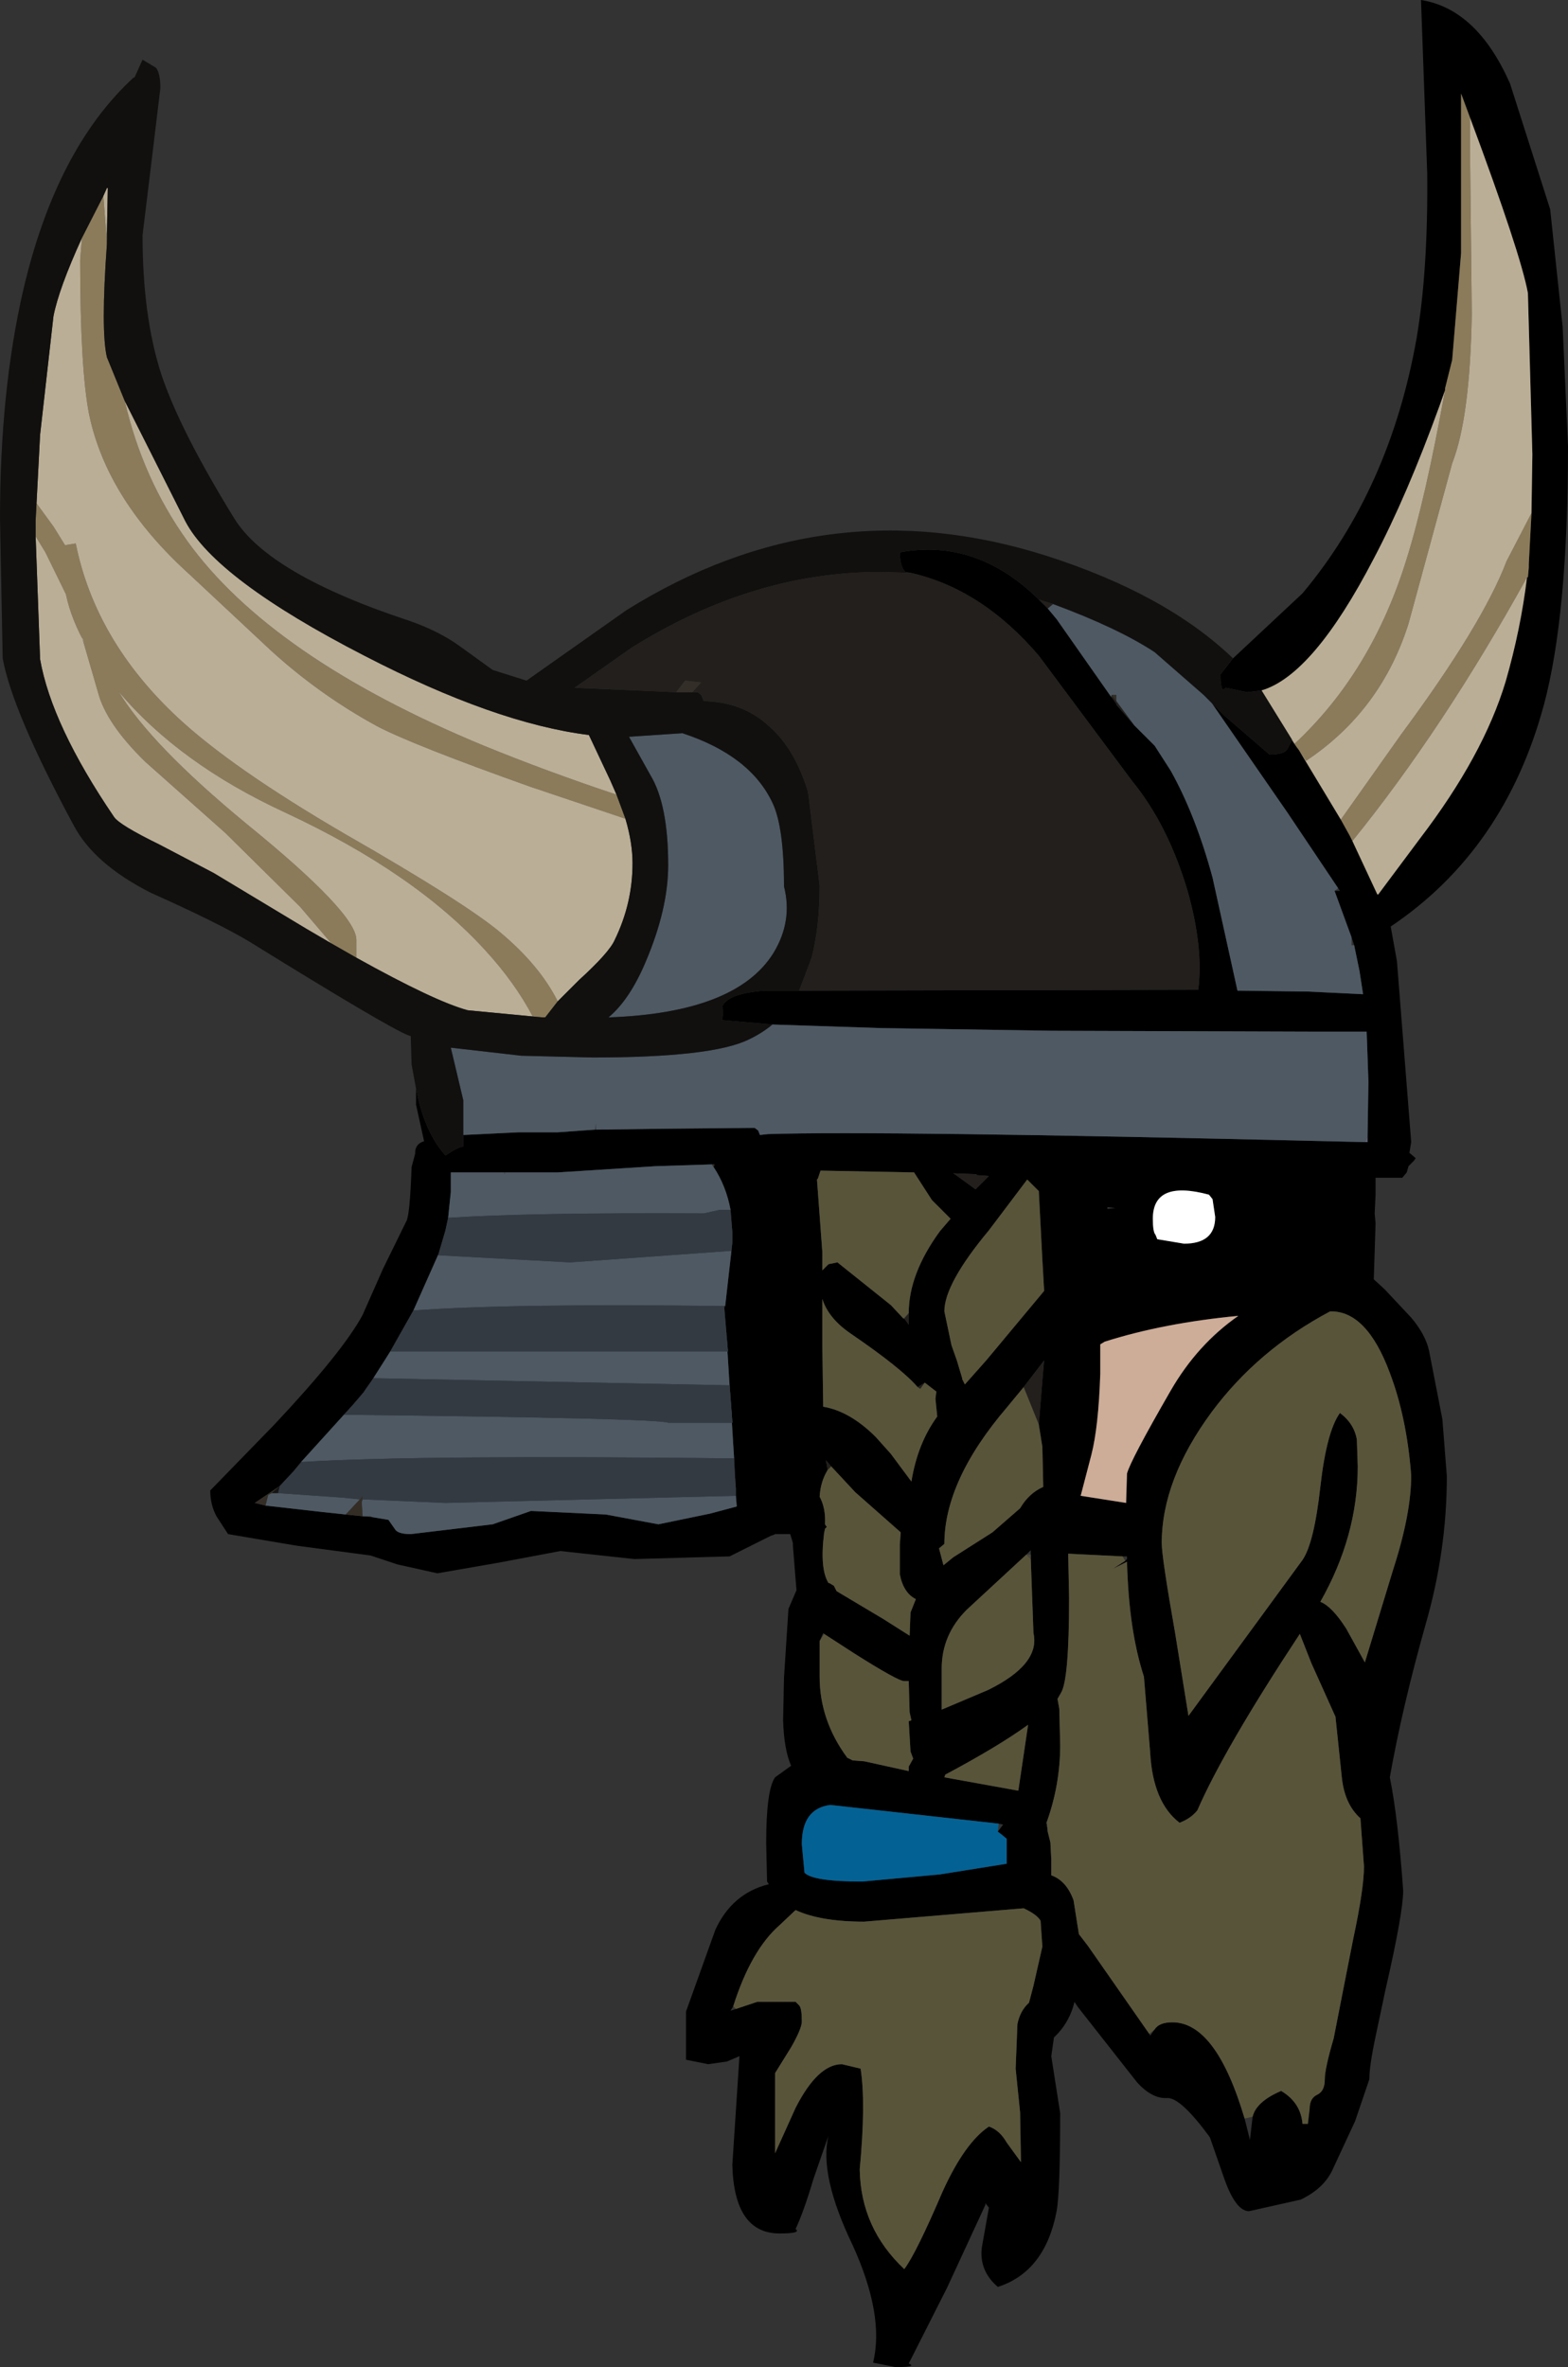 <?xml version="1.0" encoding="UTF-8" standalone="no"?>
<svg xmlns:ffdec="https://www.free-decompiler.com/flash" xmlns:xlink="http://www.w3.org/1999/xlink" ffdec:objectType="shape" height="132.85px" width="88.0px" xmlns="http://www.w3.org/2000/svg">
  <rect width="100%" height="100%" fill="#333333" stroke="none"/>
  <g transform="matrix(1.0, 0.0, 0.0, 1.0, 46.5, 64.35)">
    <path d="M36.0 -57.75 L35.5 -59.1 35.5 -50.6 35.5 -50.45 35.5 -50.15 35.0 -44.15 34.6 -42.55 34.6 -42.45 34.3 -41.6 Q32.45 -36.5 30.6 -33.0 27.2 -26.45 24.3 -25.6 L23.5 -25.5 22.3 -25.75 22.15 -25.65 Q22.0 -25.7 22.0 -26.5 L22.7 -27.4 26.6 -31.05 Q31.5 -36.9 33.0 -45.35 33.65 -49.15 33.6 -54.6 L33.25 -64.35 Q36.4 -63.85 38.25 -59.65 L40.5 -52.6 41.2 -46.0 41.5 -39.3 Q41.5 -29.85 40.15 -24.8 37.95 -16.65 31.55 -12.35 L31.9 -10.4 32.7 -0.25 32.6 0.35 32.95 0.65 32.85 0.8 32.55 1.1 32.45 1.45 32.2 1.75 30.7 1.75 30.7 2.7 30.65 3.75 30.7 4.3 30.6 7.45 31.2 8.0 32.7 9.6 Q33.5 10.55 33.7 11.45 L34.45 15.3 34.7 18.5 Q34.7 22.7 33.5 26.85 32.2 31.45 31.5 35.4 31.95 37.6 32.25 41.75 32.25 43.0 31.25 47.35 L30.7 49.95 Q30.35 51.6 30.35 52.35 L29.55 54.7 28.25 57.5 Q27.75 58.5 26.5 59.1 L23.6 59.75 Q22.85 59.75 22.2 57.9 L21.4 55.6 Q19.75 53.35 19.0 53.4 18.15 53.45 17.3 52.5 L14.0 48.3 13.8 48.0 13.75 48.2 Q13.45 49.25 12.65 50.0 L12.5 51.05 12.75 52.65 13.0 54.25 Q13.0 58.65 12.8 59.75 12.15 63.15 9.5 64.0 8.45 63.1 8.6 61.8 L9.0 59.55 8.8 59.3 8.8 59.4 6.65 64.05 4.5 68.3 Q5.0 68.5 3.75 68.5 L2.5 68.25 Q3.15 65.6 1.35 61.65 -0.55 57.7 0.0 55.5 L-0.85 57.95 Q-1.4 59.8 -1.85 60.75 -1.5 61.0 -2.75 61.0 -5.3 61.0 -5.4 57.15 L-5.0 51.05 -5.7 51.35 -6.75 51.5 -8.0 51.25 -8.0 48.55 -6.35 43.95 Q-5.4 41.9 -3.35 41.4 L-3.45 41.25 -3.5 39.1 Q-3.5 36.1 -3.0 35.4 L-2.1 34.75 Q-2.5 33.85 -2.55 32.2 L-2.5 29.8 -2.25 25.95 -1.8 24.9 -2.0 22.4 -2.0 22.25 -2.15 21.75 -2.35 21.75 -3.0 21.75 -3.1 21.8 -3.25 21.85 -5.55 23.0 -10.9 23.15 -15.05 22.7 -18.5 23.35 -21.95 23.95 -24.2 23.45 -25.7 22.95 -29.85 22.4 -33.7 21.75 -34.35 20.75 Q-34.7 20.1 -34.7 19.3 L-31.1 15.6 Q-27.25 11.5 -26.15 9.45 L-25.0 6.85 -23.7 4.2 Q-23.5 3.9 -23.4 1.15 L-23.2 0.4 -23.2 0.35 Q-23.2 -0.15 -22.7 -0.3 L-23.15 -2.35 -23.15 -3.25 Q-22.7 -0.85 -21.5 0.5 -20.75 0.0 -20.5 0.0 L-20.5 -0.65 -17.4 -0.8 -15.2 -0.8 -13.1 -0.95 -13.05 -0.95 -9.3 -1.0 -4.15 -1.05 -3.95 -0.9 -3.85 -0.65 -3.4 -0.7 Q2.8 -0.9 28.0 -0.3 L28.05 -0.3 30.1 -0.25 30.25 -0.25 30.25 -0.55 30.3 -3.65 30.2 -6.45 30.0 -6.45 27.45 -6.45 12.5 -6.5 2.95 -6.65 -3.15 -6.85 -6.0 -7.1 Q-5.9 -7.2 -5.95 -7.9 -5.6 -8.6 -3.6 -8.75 L-1.65 -8.75 20.75 -8.8 Q21.05 -11.15 20.15 -14.35 19.05 -18.05 17.05 -20.5 L11.8 -27.55 Q8.6 -31.3 4.6 -32.2 L4.3 -32.25 Q4.0 -32.6 4.0 -33.35 8.3 -34.15 11.8 -30.7 L12.3 -30.2 12.8 -29.6 15.85 -25.25 15.9 -25.2 16.15 -24.85 16.15 -24.8 17.15 -23.65 18.3 -22.5 19.2 -21.1 Q20.6 -18.6 21.55 -15.1 L22.95 -8.75 26.9 -8.7 30.0 -8.55 29.8 -9.85 29.5 -11.3 29.35 -11.75 28.4 -14.35 28.7 -14.35 28.6 -14.5 25.75 -18.75 21.5 -24.9 22.2 -24.2 24.75 -22.0 Q25.55 -22.0 25.75 -22.3 L26.0 -22.8 26.15 -22.6 26.25 -22.45 26.4 -22.25 28.75 -18.35 29.25 -17.45 29.4 -17.15 30.8 -14.15 30.85 -14.15 33.2 -17.3 Q36.75 -21.95 38.0 -26.1 38.85 -29.05 39.2 -31.95 L39.25 -31.95 39.3 -32.5 39.3 -32.7 39.45 -35.55 39.5 -38.85 39.25 -47.9 Q38.85 -50.1 36.0 -57.75 M4.5 9.35 Q4.5 7.15 6.25 4.75 L6.85 4.05 5.8 3.0 4.8 1.45 -0.45 1.35 -0.6 1.8 -0.65 1.85 -0.35 5.9 -0.35 6.95 0.0 6.6 0.5 6.5 3.5 8.9 4.2 9.65 4.25 9.65 4.5 10.0 4.5 9.35 M-6.55 1.0 L-9.7 1.1 -15.2 1.45 -18.15 1.45 -18.2 1.45 -21.2 1.45 -21.2 2.55 -21.35 4.0 -21.5 4.7 -21.9 6.05 -23.3 9.2 -24.6 11.5 -24.85 11.9 -25.55 13.0 -25.65 13.15 -26.0 13.65 -26.1 13.8 -26.7 14.5 -29.6 17.7 -30.05 18.25 -30.8 19.05 -32.2 20.0 -31.6 20.15 -31.15 20.2 -28.5 20.5 -27.1 20.65 -26.15 20.75 -25.6 20.8 -24.7 20.95 -24.35 21.45 Q-24.2 21.75 -23.45 21.75 L-18.85 21.2 -16.7 20.45 -12.5 20.65 -9.55 21.2 -6.65 20.6 -5.15 20.2 -5.2 19.6 -5.2 19.2 -5.25 18.5 -5.3 17.5 -5.75 10.25 -5.85 9.05 -5.8 8.95 -5.45 5.85 -5.4 5.4 -5.4 4.95 -5.4 4.8 -5.5 3.55 Q-5.75 2.2 -6.45 1.15 L-6.4 1.0 -6.55 1.0 M5.0 13.5 Q4.1 12.45 1.25 10.5 0.0 9.65 -0.35 8.55 L-0.35 11.1 -0.3 14.6 Q1.2 14.85 2.65 16.3 L3.5 17.25 4.65 18.8 Q5.0 16.65 6.1 15.15 L6.0 14.15 6.05 13.75 5.4 13.25 5.0 13.5 M0.15 17.95 L-0.15 17.6 -0.05 18.15 Q-0.45 18.8 -0.5 19.65 -0.15 20.3 -0.2 21.2 L-0.1 21.35 -0.2 21.45 -0.25 21.7 Q-0.5 23.7 0.0 24.5 L0.05 24.5 0.3 24.65 0.45 24.95 3.05 26.5 4.55 27.45 4.6 26.15 4.9 25.4 Q4.2 25.05 4.0 24.0 L4.0 22.35 4.05 21.65 1.5 19.4 0.15 17.95 M-0.5 27.75 L-0.5 29.75 Q-0.5 32.2 1.05 34.3 L1.35 34.45 2.0 34.5 4.5 35.05 4.5 34.8 4.75 34.35 4.6 33.95 4.5 32.25 4.65 32.2 4.55 31.75 4.5 30.0 4.25 30.0 Q3.9 30.0 1.45 28.45 L-0.25 27.35 -0.3 27.3 -0.5 27.75 M9.55 38.0 L0.1 36.95 Q-1.5 37.15 -1.5 39.15 L-1.35 40.75 Q-0.9 41.25 1.9 41.25 L6.25 40.85 10.0 40.25 10.0 38.85 9.7 38.6 9.5 38.45 9.8 38.05 9.55 38.0 M-5.2 48.4 L-4.0 48.0 -1.85 48.0 -1.65 48.2 Q-1.5 48.35 -1.5 49.1 -1.5 49.5 -2.1 50.55 L-3.0 52.0 -3.0 56.5 -1.85 53.95 Q-0.6 51.5 0.75 51.5 L1.8 51.75 Q2.1 53.7 1.75 57.4 1.8 60.7 4.25 63.0 4.9 62.15 6.4 58.65 7.65 55.9 9.0 55.0 9.6 55.2 10.0 55.9 L10.8 57.0 10.75 54.2 10.5 51.75 10.6 49.25 Q10.75 48.5 11.25 48.05 L11.5 47.1 12.0 44.9 11.9 43.45 Q11.7 43.1 10.95 42.75 L2.0 43.5 Q-0.45 43.5 -1.85 42.85 L-2.75 43.7 Q-4.35 45.1 -5.35 48.25 L-5.5 48.5 -5.2 48.4 M21.7 3.95 L21.55 2.95 21.35 2.7 Q18.2 1.85 18.2 4.05 18.2 4.8 18.35 4.95 L18.45 5.2 19.95 5.45 Q21.7 5.45 21.7 3.95 M28.7 14.95 Q29.5 15.55 29.65 16.45 L29.7 17.95 Q29.7 21.85 27.6 25.55 28.25 25.8 29.05 27.05 L30.1 28.95 31.7 23.7 Q32.7 20.6 32.7 18.45 32.45 15.2 31.5 12.7 30.2 9.2 28.15 9.25 24.1 11.4 21.5 14.9 18.7 18.7 18.7 22.25 18.7 23.05 19.45 27.3 L20.2 31.95 26.6 23.2 Q27.25 22.25 27.6 19.1 27.95 16.0 28.7 14.95 M15.65 3.4 L15.65 3.5 16.1 3.45 15.65 3.4 M11.8 2.5 L11.15 1.85 9.0 4.7 Q6.5 7.7 6.5 9.25 L6.9 11.15 7.2 12.0 7.5 13.0 7.5 13.05 7.65 13.35 8.85 12.0 12.1 8.1 12.0 6.35 11.8 2.5 M15.25 11.1 L15.25 11.4 15.25 12.75 Q15.15 15.75 14.75 17.3 L14.15 19.6 16.7 20.0 16.75 18.35 Q16.95 17.6 19.2 13.7 20.7 11.1 23.0 9.5 18.8 9.9 15.5 10.95 L15.25 11.1 M8.25 2.4 L9.0 1.65 8.3 1.6 8.3 1.55 7.0 1.5 7.15 1.6 8.25 2.4 M10.95 13.5 L10.0 14.65 Q6.5 18.75 6.5 22.3 L6.2 22.55 6.45 23.5 7.0 23.05 9.2 21.65 10.75 20.3 Q11.25 19.45 12.05 19.1 L12.0 16.85 11.8 15.6 12.05 12.55 12.1 12.0 10.95 13.5 M11.35 23.15 L11.35 22.9 11.35 22.65 11.1 22.9 7.75 26.0 Q6.35 27.4 6.35 29.3 L6.35 31.6 8.95 30.5 Q11.9 29.05 11.5 27.3 L11.35 23.15 M16.65 23.25 L16.75 23.15 16.75 23.0 16.5 23.0 13.45 22.85 13.5 25.35 Q13.5 29.9 13.05 30.65 L12.85 31.0 12.95 31.55 13.0 33.6 Q13.0 35.8 12.25 37.9 L12.2 37.95 12.25 38.05 12.3 38.3 12.3 38.35 12.3 38.45 12.45 39.05 12.5 40.0 12.5 40.45 12.5 40.75 12.5 40.85 12.5 40.9 Q13.35 41.2 13.75 42.3 L14.05 44.2 14.55 44.85 18.0 49.8 18.05 49.9 18.3 49.55 Q18.55 49.15 19.3 49.15 21.75 49.15 23.35 54.55 L23.65 55.75 23.8 54.45 Q24.0 53.6 25.4 53.0 26.5 53.65 26.6 54.85 L26.9 54.85 27.0 54.0 Q27.0 53.4 27.45 53.2 27.85 53.0 27.85 52.35 27.85 51.75 28.35 50.05 L28.8 47.75 29.45 44.45 Q30.05 41.65 30.05 40.4 L29.85 37.7 Q28.95 36.9 28.8 35.35 L28.45 32.0 27.1 29.0 26.45 27.35 Q22.2 33.8 20.7 37.25 20.35 37.7 19.7 37.95 18.2 36.8 18.05 34.0 L17.7 29.75 Q16.85 27.15 16.75 23.3 L15.95 23.7 16.65 23.25 M10.8 35.15 L11.2 32.45 Q9.55 33.65 6.55 35.25 L6.5 35.4 10.65 36.15 10.8 35.15" fill="#000000" fill-rule="evenodd" stroke="none"/>
    <path d="M36.0 -57.75 L36.0 -56.0 36.1 -46.7 Q36.0 -40.9 35.0 -38.35 L32.55 -29.35 Q31.0 -24.45 26.8 -21.65 L26.4 -22.25 26.25 -22.45 26.15 -22.6 Q30.5 -26.65 32.45 -33.0 33.5 -36.35 34.6 -42.45 L34.6 -42.55 35.0 -44.15 35.5 -50.15 35.5 -50.45 35.5 -50.6 35.5 -59.1 36.0 -57.75 M28.75 -18.35 L32.15 -23.15 Q36.7 -29.3 38.05 -32.85 L39.45 -35.55 39.3 -32.7 39.3 -32.5 39.25 -31.95 39.2 -31.95 Q34.5 -23.45 29.4 -17.15 L29.25 -17.45 28.75 -18.35 M-40.7 -53.35 L-40.5 -50.75 -40.5 -50.65 Q-40.85 -45.8 -40.5 -44.3 L-39.5 -41.85 Q-38.5 -37.5 -36.0 -34.0 -31.3 -27.45 -19.35 -22.5 -15.8 -21.05 -11.9 -19.75 L-11.4 -18.4 -16.75 -20.2 Q-23.35 -22.55 -25.35 -23.6 -28.55 -25.35 -31.25 -27.8 L-35.85 -32.1 Q-40.5 -36.3 -41.5 -41.1 -42.0 -43.65 -42.0 -49.75 L-41.9 -51.0 -40.7 -53.35 M-15.2 -8.15 L-15.9 -7.25 -16.05 -7.25 -16.6 -7.3 Q-17.6 -9.2 -19.25 -11.0 -23.2 -15.35 -30.5 -18.75 -36.45 -21.5 -39.85 -25.55 -38.05 -22.55 -32.65 -18.1 -26.5 -13.1 -26.5 -11.6 L-26.5 -10.6 -27.9 -11.4 -29.65 -13.45 -33.85 -17.6 -38.35 -21.6 Q-40.55 -23.75 -41.0 -25.5 L-41.9 -28.6 -41.6 -28.0 Q-42.5 -29.55 -42.8 -31.0 L-43.95 -33.35 -44.5 -34.25 -44.5 -35.15 -44.45 -36.1 -43.5 -34.8 -42.85 -33.75 -42.25 -33.85 Q-41.15 -28.4 -36.55 -24.1 -33.5 -21.25 -27.15 -17.55 -20.35 -13.65 -18.4 -12.0 -16.2 -10.15 -15.2 -8.15" fill="#8b7b5a" fill-rule="evenodd" stroke="none"/>
    <path d="M26.4 -22.25 L26.8 -21.65 Q31.0 -24.45 32.55 -29.35 L35.0 -38.35 Q36.0 -40.9 36.1 -46.7 L36.0 -56.0 36.0 -57.75 Q38.85 -50.1 39.25 -47.9 L39.5 -38.85 39.45 -35.55 38.05 -32.85 Q36.7 -29.3 32.15 -23.15 L28.75 -18.35 26.4 -22.25 M34.6 -42.45 Q33.5 -36.35 32.45 -33.0 30.5 -26.65 26.15 -22.6 L26.0 -22.85 24.3 -25.6 Q27.2 -26.45 30.6 -33.0 32.45 -36.5 34.3 -41.6 L34.6 -42.45 M39.2 -31.95 Q38.85 -29.05 38.0 -26.1 36.75 -21.95 33.2 -17.3 L30.85 -14.15 30.8 -14.15 29.4 -17.15 Q34.5 -23.45 39.2 -31.95 M-40.45 -53.8 L-40.5 -51.25 -40.5 -50.75 -40.7 -53.35 -40.5 -53.8 -40.45 -53.8 M-39.5 -41.85 L-36.1 -35.1 Q-34.4 -31.85 -26.05 -27.55 -18.7 -23.75 -13.45 -23.1 L-12.25 -20.55 -11.9 -19.75 Q-15.8 -21.05 -19.35 -22.5 -31.3 -27.45 -36.0 -34.0 -38.5 -37.5 -39.5 -41.85 M-11.4 -18.4 Q-11.0 -17.05 -11.0 -15.9 -11.0 -13.65 -12.0 -11.6 -12.3 -10.9 -14.0 -9.35 L-15.2 -8.15 Q-16.2 -10.15 -18.4 -12.0 -20.35 -13.65 -27.15 -17.55 -33.5 -21.25 -36.55 -24.1 -41.15 -28.4 -42.25 -33.85 L-42.85 -33.75 -43.5 -34.8 -44.45 -36.1 -44.25 -39.95 -43.5 -46.6 Q-43.2 -48.15 -41.9 -51.0 L-42.0 -49.75 Q-42.0 -43.65 -41.5 -41.1 -40.5 -36.3 -35.85 -32.1 L-31.25 -27.8 Q-28.55 -25.35 -25.35 -23.6 -23.35 -22.55 -16.75 -20.2 L-11.4 -18.4 M-16.05 -7.25 L-20.25 -7.65 Q-22.1 -8.15 -26.5 -10.6 L-26.5 -11.6 Q-26.5 -13.1 -32.65 -18.1 -38.05 -22.55 -39.85 -25.55 -36.45 -21.5 -30.5 -18.75 -23.2 -15.35 -19.25 -11.0 -17.6 -9.2 -16.6 -7.3 L-16.05 -7.25 M-27.9 -11.4 L-29.35 -12.25 -34.5 -15.35 -37.55 -16.95 Q-39.8 -18.05 -40.1 -18.5 -43.6 -23.65 -44.25 -27.35 L-44.5 -34.25 -43.95 -33.35 -42.8 -31.0 Q-42.5 -29.55 -41.6 -28.0 L-41.9 -28.6 -41.0 -25.5 Q-40.55 -23.75 -38.35 -21.6 L-33.85 -17.6 -29.65 -13.45 -27.9 -11.4" fill="#baae96" fill-rule="evenodd" stroke="none"/>
    <path d="M12.6 -30.45 Q16.25 -29.1 18.3 -27.75 L21.05 -25.35 21.5 -24.9 25.75 -18.75 28.6 -14.5 28.4 -14.35 29.35 -11.75 29.35 -11.3 29.5 -11.3 29.8 -9.85 30.0 -8.55 26.9 -8.7 22.95 -8.75 21.55 -15.1 Q20.6 -18.6 19.2 -21.1 L18.3 -22.5 17.15 -23.65 16.15 -25.0 16.15 -25.35 15.9 -25.35 15.85 -25.25 12.8 -29.6 12.3 -30.2 12.6 -30.45 M-3.15 -6.85 L2.95 -6.65 12.5 -6.5 27.45 -6.45 30.0 -6.45 30.2 -6.45 30.3 -3.65 30.25 -0.55 30.1 -0.25 28.05 -0.3 28.0 -0.3 Q2.8 -0.9 -3.4 -0.7 L-3.85 -0.65 -3.95 -0.9 -4.15 -1.05 -9.3 -1.0 -13.05 -0.95 -13.05 -1.3 -13.1 -0.95 -15.2 -0.8 -17.4 -0.8 -20.5 -0.65 -20.5 -2.6 -21.2 -5.55 -17.25 -5.1 -13.25 -5.0 Q-6.55 -5.0 -4.5 -6.0 -3.75 -6.35 -3.15 -6.85 M-9.0 -15.8 Q-9.0 -19.2 -10.0 -20.85 L-11.2 -23.0 -8.2 -23.2 Q-4.4 -21.95 -3.15 -19.3 -2.5 -17.95 -2.5 -14.6 -2.0 -12.65 -3.1 -10.85 -5.2 -7.5 -12.35 -7.25 -11.15 -8.25 -10.25 -10.4 -9.0 -13.35 -9.0 -15.8 M-6.55 1.0 L-6.45 1.15 Q-5.75 2.2 -5.5 3.55 L-6.1 3.55 -7.0 3.75 Q-16.8 3.7 -21.35 4.0 L-21.2 2.55 -21.2 1.45 -18.2 1.45 -18.2 1.55 -18.15 1.45 -15.2 1.45 -9.7 1.1 -6.55 1.0 M-5.85 8.95 Q-17.95 8.8 -23.3 9.2 L-21.9 6.05 -21.9 6.1 -14.5 6.5 -5.45 5.85 -5.8 8.95 -5.85 8.95 M-24.6 11.5 L-5.65 11.5 -5.65 11.45 -5.75 10.25 -5.3 17.5 Q-22.95 17.3 -29.55 17.7 L-29.6 17.7 -26.7 14.5 -27.2 15.05 Q-9.55 15.25 -9.0 15.5 L-5.4 15.5 -5.4 15.45 -5.55 13.4 -25.55 13.0 -24.85 11.9 -24.6 11.5 M-5.2 19.6 L-5.15 20.2 -6.65 20.6 -9.55 21.2 -12.5 20.65 -16.7 20.45 -18.85 21.2 -23.45 21.75 Q-24.2 21.75 -24.35 21.45 L-24.7 20.95 -25.6 20.8 -25.7 20.75 -26.15 20.75 -26.2 19.95 -26.15 19.8 -21.5 20.0 -5.2 19.6 M-27.1 20.65 L-28.5 20.5 -31.15 20.2 -31.6 20.15 -31.45 19.55 -31.25 19.45 -30.9 19.45 -27.3 19.7 -26.3 19.8 -27.1 20.65" fill="#4e5963" fill-rule="evenodd" stroke="none"/>
    <path d="M22.7 -27.4 L22.0 -26.5 Q22.0 -25.7 22.15 -25.65 L22.3 -25.75 23.5 -25.5 24.3 -25.6 26.0 -22.85 26.0 -22.8 25.75 -22.3 Q25.55 -22.0 24.75 -22.0 L22.2 -24.2 21.5 -24.9 21.05 -25.35 18.3 -27.75 Q16.25 -29.1 12.6 -30.45 L11.8 -30.7 Q8.3 -34.15 4.0 -33.35 4.0 -32.6 4.3 -32.25 L4.6 -32.2 2.9 -32.25 Q-4.25 -32.25 -11.05 -28.0 L-14.25 -25.75 -8.55 -25.5 -7.65 -25.5 -7.35 -25.5 -7.15 -25.35 -7.0 -25.0 Q-4.8 -24.95 -3.35 -23.6 -1.9 -22.35 -1.15 -19.9 L-0.5 -14.65 Q-0.5 -12.35 -0.95 -10.6 L-1.65 -8.75 -3.6 -8.75 Q-5.6 -8.6 -5.95 -7.9 -5.9 -7.2 -6.0 -7.1 L-3.15 -6.85 Q-3.75 -6.35 -4.5 -6.0 -6.55 -5.0 -13.25 -5.0 L-17.25 -5.1 -21.2 -5.55 -20.5 -2.6 -20.5 -0.65 -20.5 0.0 Q-20.75 0.0 -21.5 0.5 -22.7 -0.85 -23.15 -3.25 L-23.4 -4.6 -23.45 -6.2 -23.6 -6.25 Q-24.75 -6.7 -32.5 -11.5 -34.25 -12.55 -38.05 -14.25 -41.2 -15.85 -42.35 -18.0 -45.8 -24.4 -46.35 -27.4 L-46.5 -35.25 Q-46.5 -42.4 -45.2 -48.05 -43.35 -56.0 -39.0 -60.0 L-38.95 -60.0 -38.5 -61.0 -37.75 -60.55 Q-37.5 -60.25 -37.5 -59.4 L-38.0 -55.25 -38.5 -51.15 Q-38.5 -46.6 -37.45 -43.35 -36.4 -40.2 -33.35 -35.25 -31.4 -32.1 -23.5 -29.5 -21.8 -28.9 -20.65 -28.05 L-18.85 -26.75 -16.95 -26.15 -11.35 -30.1 Q-0.15 -37.1 12.25 -33.15 18.95 -31.0 22.7 -27.4 M-40.5 -50.75 L-40.5 -51.25 -40.45 -53.8 -40.5 -53.8 -40.7 -53.35 -41.9 -51.0 Q-43.2 -48.15 -43.5 -46.6 L-44.25 -39.95 -44.45 -36.1 -44.5 -35.15 -44.5 -34.25 -44.25 -27.35 Q-43.6 -23.65 -40.1 -18.5 -39.8 -18.05 -37.55 -16.95 L-34.5 -15.35 -29.35 -12.25 -27.9 -11.4 -26.5 -10.6 Q-22.1 -8.15 -20.25 -7.65 L-16.05 -7.25 -15.9 -7.25 -15.2 -8.15 -14.0 -9.35 Q-12.3 -10.9 -12.0 -11.6 -11.0 -13.65 -11.0 -15.9 -11.0 -17.05 -11.4 -18.4 L-11.9 -19.75 -12.25 -20.55 -13.45 -23.1 Q-18.7 -23.75 -26.05 -27.55 -34.4 -31.85 -36.1 -35.1 L-39.5 -41.85 -40.5 -44.3 Q-40.85 -45.8 -40.5 -50.65 L-40.5 -50.75 M-9.0 -15.8 Q-9.0 -13.35 -10.25 -10.4 -11.15 -8.25 -12.35 -7.25 -5.2 -7.5 -3.1 -10.85 -2.0 -12.65 -2.5 -14.6 -2.5 -17.95 -3.15 -19.3 -4.4 -21.95 -8.2 -23.2 L-11.2 -23.0 -10.0 -20.85 Q-9.0 -19.2 -9.0 -15.8" fill="#11100f" fill-rule="evenodd" stroke="none"/>
    <path d="M12.6 -30.45 L12.3 -30.2 11.8 -30.7 12.6 -30.45 M16.15 -25.0 L17.15 -23.65 16.15 -24.8 16.15 -24.85 15.9 -25.2 15.9 -25.35 16.15 -25.0 M4.6 -32.2 Q8.6 -31.3 11.8 -27.55 L17.05 -20.5 Q19.05 -18.05 20.15 -14.35 21.05 -11.15 20.75 -8.8 L-1.65 -8.75 -0.95 -10.6 Q-0.5 -12.35 -0.5 -14.65 L-1.15 -19.9 Q-1.9 -22.35 -3.35 -23.6 -4.8 -24.95 -7.0 -25.0 L-7.15 -25.35 -7.35 -25.5 -7.65 -25.5 -7.15 -26.05 -8.05 -26.15 -8.55 -25.5 -14.25 -25.75 -11.05 -28.0 Q-4.25 -32.25 2.9 -32.25 L4.6 -32.2 M4.5 9.35 L4.5 10.0 4.25 9.65 4.5 9.35 M5.4 13.25 L5.15 13.6 5.0 13.5 5.4 13.25 M-0.05 18.15 L-0.15 17.6 0.15 17.95 -0.05 18.15 M8.25 2.4 L7.15 1.6 7.0 1.5 8.3 1.55 8.3 1.6 9.0 1.65 8.25 2.4 M11.8 15.6 L10.95 13.5 12.1 12.0 12.05 12.55 11.8 15.6" fill="#221f1c" fill-rule="evenodd" stroke="none"/>
    <path d="M15.85 -25.25 L15.9 -25.35 15.9 -25.2 15.85 -25.25 M-21.9 6.1 L-21.9 6.05 -21.5 4.7 -21.9 6.1 M-26.15 19.8 L-26.2 19.95 -26.15 19.7 -26.15 19.8 M-30.05 18.25 L-29.6 17.7 -29.55 17.7 -30.05 18.25" fill="#2f2f2f" fill-rule="evenodd" stroke="none"/>
    <path d="M15.9 -25.35 L16.15 -25.35 16.15 -25.0 15.9 -25.35 M-8.55 -25.5 L-8.05 -26.15 -7.15 -26.05 -7.65 -25.5 -8.55 -25.5" fill="#332e28" fill-rule="evenodd" stroke="none"/>
    <path d="M30.25 -0.55 L30.25 -0.25 30.1 -0.25 30.25 -0.55" fill="#5b6171" fill-rule="evenodd" stroke="none"/>
    <path d="M21.7 3.95 Q21.7 5.45 19.95 5.45 L18.45 5.2 18.35 4.95 Q18.2 4.8 18.2 4.05 18.2 1.85 21.35 2.7 L21.55 2.95 21.7 3.95" fill="#ffffff" fill-rule="evenodd" stroke="none"/>
    <path d="M4.2 9.65 L3.5 8.9 0.5 6.5 0.0 6.6 -0.35 6.95 -0.35 5.9 -0.65 1.85 -0.6 1.8 -0.45 1.35 4.8 1.45 5.8 3.0 6.85 4.05 6.25 4.75 Q4.5 7.15 4.5 9.35 L4.2 9.65 M5.4 13.25 L6.05 13.75 6.0 14.15 6.1 15.15 Q5.0 16.65 4.65 18.8 L3.5 17.25 2.65 16.3 Q1.2 14.85 -0.3 14.6 L-0.35 11.1 -0.35 8.55 Q0.0 9.65 1.25 10.5 4.1 12.45 5.0 13.5 L5.15 13.6 5.4 13.25 M0.15 17.95 L1.5 19.4 4.05 21.65 4.0 22.35 4.0 24.0 Q4.2 25.05 4.9 25.4 L4.6 26.15 4.55 27.45 3.05 26.5 0.45 24.95 0.3 24.65 0.05 24.5 0.0 24.5 Q-0.5 23.7 -0.25 21.7 L-0.2 21.45 -0.1 21.35 -0.2 21.2 Q-0.15 20.3 -0.5 19.65 -0.45 18.8 -0.05 18.15 L0.15 17.95 M-0.25 27.35 L1.45 28.45 Q3.9 30.0 4.25 30.0 L4.5 30.0 4.55 31.75 4.65 32.2 4.5 32.25 4.6 33.95 4.75 34.35 4.5 34.8 4.5 35.05 2.0 34.5 1.35 34.45 1.05 34.3 Q-0.5 32.2 -0.5 29.75 L-0.5 27.75 -0.25 27.35 M-5.2 48.4 L-5.35 48.25 Q-4.35 45.1 -2.75 43.7 L-1.85 42.85 Q-0.45 43.5 2.0 43.5 L10.95 42.75 Q11.7 43.1 11.9 43.45 L12.0 44.9 11.5 47.1 11.25 48.05 Q10.75 48.5 10.6 49.25 L10.5 51.75 10.75 54.2 10.8 57.0 10.0 55.9 Q9.6 55.2 9.0 55.0 7.65 55.9 6.4 58.65 4.9 62.15 4.25 63.0 1.8 60.7 1.75 57.4 2.1 53.7 1.8 51.75 L0.75 51.5 Q-0.6 51.5 -1.85 53.95 L-3.0 56.5 -3.0 52.0 -2.1 50.55 Q-1.5 49.5 -1.5 49.1 -1.5 48.35 -1.65 48.2 L-1.85 48.0 -4.0 48.0 -5.2 48.4 M28.7 14.95 Q27.95 16.0 27.6 19.1 27.25 22.25 26.6 23.2 L20.2 31.95 19.45 27.3 Q18.7 23.05 18.7 22.25 18.7 18.7 21.5 14.9 24.1 11.4 28.15 9.25 30.2 9.2 31.5 12.7 32.45 15.2 32.7 18.45 32.7 20.6 31.7 23.7 L30.1 28.95 29.05 27.05 Q28.25 25.8 27.6 25.55 29.7 21.85 29.7 17.95 L29.65 16.45 Q29.5 15.55 28.7 14.95 M11.8 2.5 L12.0 6.35 12.1 8.1 8.85 12.0 7.65 13.35 7.5 13.05 7.5 13.0 7.2 12.0 6.9 11.15 6.5 9.25 Q6.5 7.7 9.0 4.7 L11.15 1.85 11.8 2.5 M11.8 15.6 L12.0 16.85 12.05 19.1 Q11.25 19.45 10.75 20.3 L9.2 21.65 7.0 23.05 6.45 23.5 6.2 22.55 6.5 22.3 Q6.5 18.75 10.0 14.65 L10.95 13.5 11.8 15.6 M11.35 23.15 L11.5 27.3 Q11.9 29.05 8.95 30.5 L6.35 31.6 6.35 29.3 Q6.35 27.4 7.75 26.0 L11.1 22.9 11.35 23.15 M16.65 23.25 L15.95 23.7 16.75 23.3 Q16.85 27.15 17.7 29.75 L18.05 34.0 Q18.2 36.8 19.7 37.95 20.35 37.7 20.7 37.25 22.2 33.8 26.45 27.35 L27.1 29.0 28.45 32.0 28.8 35.35 Q28.95 36.9 29.85 37.7 L30.05 40.4 Q30.05 41.65 29.45 44.45 L28.8 47.75 28.35 50.05 Q27.85 51.75 27.85 52.35 27.85 53.0 27.45 53.2 27.0 53.4 27.0 54.0 L26.9 54.85 26.6 54.85 Q26.5 53.65 25.4 53.0 24.0 53.6 23.8 54.45 L23.35 54.55 Q21.75 49.15 19.3 49.15 18.55 49.15 18.3 49.55 L18.0 49.8 14.55 44.85 14.05 44.2 13.75 42.3 Q13.35 41.2 12.5 40.9 L12.5 40.85 12.5 40.75 12.5 40.45 12.5 40.0 12.45 39.05 12.3 38.45 12.25 37.9 Q13.0 35.8 13.0 33.6 L12.95 31.55 12.85 31.0 13.05 30.65 Q13.5 29.9 13.5 25.35 L13.45 22.85 16.5 23.0 16.65 23.25 M10.8 35.15 L10.65 36.15 6.5 35.4 6.55 35.25 Q9.55 33.65 11.2 32.45 L10.8 35.15" fill="#58543a" fill-rule="evenodd" stroke="none"/>
    <path d="M15.25 11.1 L15.5 10.95 Q18.8 9.9 23.0 9.5 20.7 11.1 19.2 13.7 16.95 17.6 16.75 18.35 L16.7 20.0 14.15 19.6 14.75 17.3 Q15.15 15.75 15.25 12.75 L15.25 11.4 15.25 11.1" fill="#cdac98" fill-rule="evenodd" stroke="none"/>
    <path d="M4.2 9.65 L4.5 9.35 4.25 9.65 4.2 9.65 M11.35 22.9 L11.35 23.15 11.1 22.9 11.35 22.9 M12.3 38.3 L12.25 38.05 12.25 37.9 12.3 38.3 M18.0 49.8 L18.3 49.55 18.0 49.8" fill="#48463c" fill-rule="evenodd" stroke="none"/>
    <path d="M9.5 38.45 L9.7 38.6 10.0 38.85 10.0 40.25 6.25 40.85 1.9 41.25 Q-0.9 41.25 -1.35 40.75 L-1.5 39.15 Q-1.5 37.15 0.1 36.95 L9.55 38.0 9.5 38.45" fill="#046193" fill-rule="evenodd" stroke="none"/>
    <path d="M12.3 38.45 L12.3 38.35 12.3 38.3 12.25 37.9 12.3 38.45" fill="#576164" fill-rule="evenodd" stroke="none"/>
    <path d="M-6.45 1.15 L-6.55 1.0 -6.4 1.0 -6.45 1.15 M-26.2 19.95 L-26.15 20.75 -27.1 20.65 -26.3 19.8 -26.15 19.6 -26.15 19.65 -26.15 19.7 -26.2 19.95 M-31.6 20.15 L-32.2 20.0 -30.8 19.05 -31.25 19.45 -31.45 19.55 -31.6 20.15" fill="#332d26" fill-rule="evenodd" stroke="none"/>
    <path d="M-21.35 4.0 Q-16.8 3.7 -7.0 3.75 L-6.1 3.55 -5.5 3.55 -5.4 4.8 -5.4 4.95 -5.4 5.4 -5.45 5.85 -14.5 6.5 -21.9 6.1 -21.5 4.7 -21.35 4.0 M-5.85 8.95 L-5.85 9.05 -5.75 10.25 -5.65 11.45 -5.65 11.5 -24.6 11.5 -23.3 9.2 Q-17.95 8.8 -5.85 8.95 M-5.2 19.6 L-21.5 20.0 -26.15 19.8 -26.15 19.7 -26.15 19.65 -26.15 19.6 -26.3 19.8 -27.3 19.7 -30.9 19.45 -30.8 19.05 -30.05 18.25 -29.55 17.7 Q-22.95 17.3 -5.3 17.5 L-5.25 18.5 -5.2 19.2 -5.2 19.6 M-26.7 14.5 L-26.1 13.8 -26.0 13.65 -25.65 13.15 -25.55 13.0 -5.55 13.4 -5.4 15.45 -5.4 15.5 -9.0 15.5 Q-9.55 15.25 -27.2 15.05 L-26.7 14.5" fill="#333a42" fill-rule="evenodd" stroke="none"/>
    <path d="M-5.85 9.05 L-5.85 8.95 -5.8 8.95 -5.85 9.05 M-5.2 19.6 L-5.2 19.2 -5.2 19.6 M-31.25 19.45 L-30.8 19.05 -30.9 19.45 -31.25 19.45" fill="#151515" fill-rule="evenodd" stroke="none"/>
    <path d="M-18.15 1.45 L-18.2 1.55 -18.2 1.45 -18.15 1.45" fill="#4b4238" fill-rule="evenodd" stroke="none"/>
  </g>
</svg>
